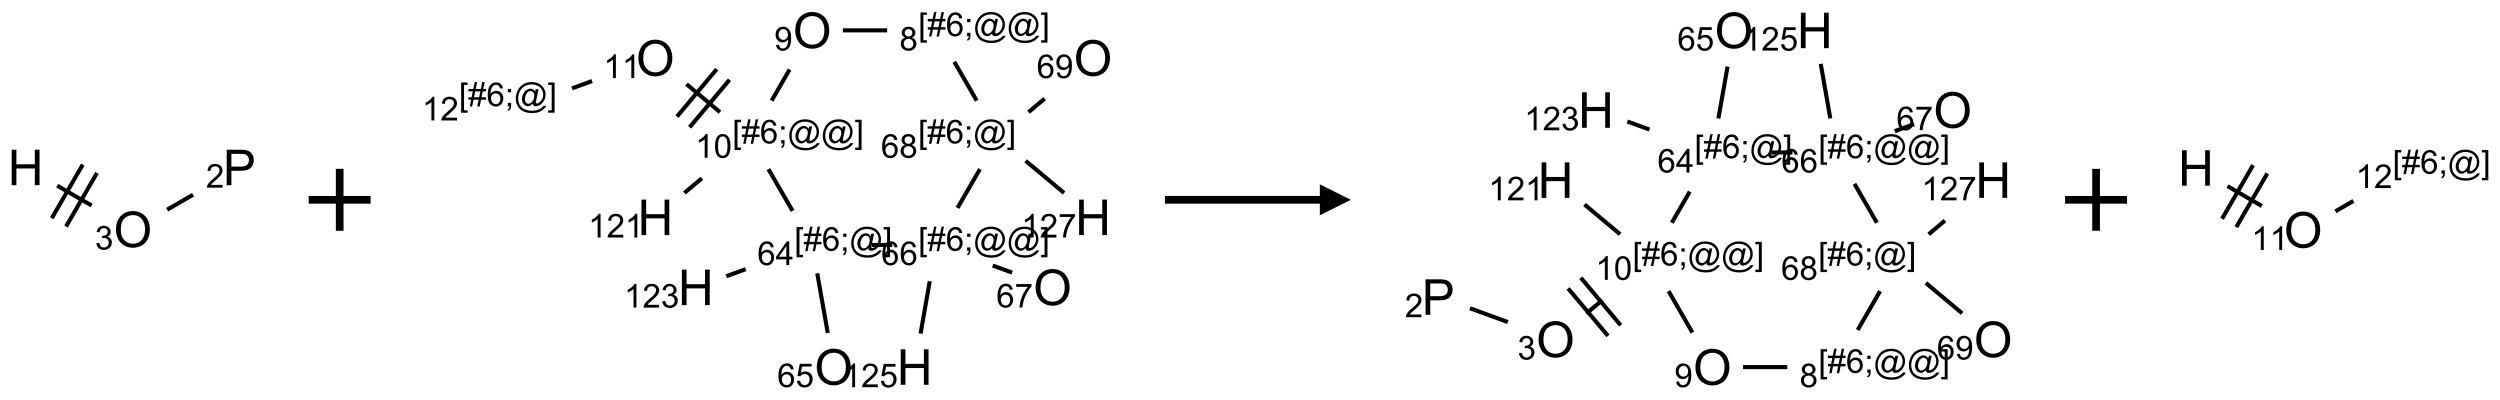<?xml version="1.0" encoding="UTF-8"?>
<svg xmlns="http://www.w3.org/2000/svg" xmlns:xlink="http://www.w3.org/1999/xlink" width="807" height="129" viewBox="0 0 807 129">
<defs>
<g>
<g id="glyph-0-0">
<path d="M 2 0 L 2 -10 L 10 -10 L 10 0 Z M 2.25 -0.25 L 9.75 -0.25 L 9.75 -9.75 L 2.25 -9.75 Z M 2.25 -0.25 "/>
</g>
<g id="glyph-0-1">
<path d="M 1.281 0 L 1.281 -11.453 L 2.797 -11.453 L 2.797 -6.75 L 8.75 -6.75 L 8.75 -11.453 L 10.266 -11.453 L 10.266 0 L 8.75 0 L 8.75 -5.398 L 2.797 -5.398 L 2.797 0 Z M 1.281 0 "/>
</g>
<g id="glyph-0-2">
<path d="M 0.773 -5.578 C 0.773 -7.48 1.285 -8.969 2.305 -10.043 C 3.324 -11.117 4.645 -11.656 6.258 -11.656 C 7.316 -11.656 8.27 -11.402 9.117 -10.898 C 9.965 -10.395 10.613 -9.688 11.059 -8.785 C 11.504 -7.883 11.727 -6.855 11.727 -5.711 C 11.727 -4.551 11.492 -3.512 11.023 -2.594 C 10.555 -1.676 9.891 -0.984 9.031 -0.512 C 8.172 -0.039 7.246 0.195 6.25 0.195 C 5.172 0.195 4.207 -0.066 3.359 -0.586 C 2.512 -1.105 1.867 -1.816 1.43 -2.719 C 0.992 -3.621 0.773 -4.574 0.773 -5.578 Z M 2.336 -5.555 C 2.336 -4.176 2.707 -3.086 3.449 -2.293 C 4.191 -1.5 5.121 -1.102 6.242 -1.102 C 7.383 -1.102 8.32 -1.504 9.059 -2.305 C 9.797 -3.105 10.164 -4.246 10.164 -5.719 C 10.164 -6.652 10.008 -7.465 9.691 -8.16 C 9.375 -8.855 8.914 -9.395 8.309 -9.777 C 7.703 -10.16 7.02 -10.352 6.266 -10.352 C 5.191 -10.352 4.27 -9.984 3.496 -9.246 C 2.723 -8.508 2.336 -7.277 2.336 -5.555 Z M 2.336 -5.555 "/>
</g>
<g id="glyph-0-3">
<path d="M 1.234 0 L 1.234 -11.453 L 5.555 -11.453 C 6.316 -11.453 6.895 -11.418 7.297 -11.344 C 7.859 -11.25 8.332 -11.07 8.711 -10.809 C 9.09 -10.547 9.398 -10.176 9.629 -9.703 C 9.859 -9.23 9.977 -8.707 9.977 -8.141 C 9.977 -7.168 9.668 -6.344 9.047 -5.668 C 8.426 -4.992 7.309 -4.656 5.688 -4.656 L 2.75 -4.656 L 2.75 0 Z M 2.75 -6.008 L 5.711 -6.008 C 6.691 -6.008 7.387 -6.191 7.797 -6.555 C 8.207 -6.918 8.414 -7.434 8.414 -8.094 C 8.414 -8.574 8.293 -8.984 8.051 -9.324 C 7.809 -9.664 7.488 -9.891 7.094 -10 C 6.84 -10.066 6.367 -10.102 5.68 -10.102 L 2.75 -10.102 Z M 2.75 -6.008 "/>
</g>
<g id="glyph-1-0">
<path d="M 1.332 0 L 1.332 -6.668 L 6.668 -6.668 L 6.668 0 Z M 1.5 -0.168 L 6.5 -0.168 L 6.5 -6.5 L 1.5 -6.5 Z M 1.5 -0.168 "/>
</g>
<g id="glyph-1-1">
<path d="M 0.449 -2.016 L 1.387 -2.141 C 1.492 -1.609 1.676 -1.227 1.934 -0.992 C 2.191 -0.758 2.508 -0.641 2.879 -0.641 C 3.32 -0.641 3.695 -0.793 3.996 -1.098 C 4.301 -1.402 4.453 -1.781 4.453 -2.234 C 4.453 -2.664 4.312 -3.02 4.031 -3.301 C 3.75 -3.578 3.391 -3.719 2.957 -3.719 C 2.781 -3.719 2.562 -3.684 2.297 -3.613 L 2.402 -4.438 C 2.465 -4.43 2.516 -4.426 2.551 -4.426 C 2.949 -4.426 3.312 -4.531 3.629 -4.738 C 3.949 -4.949 4.109 -5.27 4.109 -5.703 C 4.109 -6.047 3.992 -6.332 3.762 -6.559 C 3.527 -6.785 3.227 -6.895 2.859 -6.895 C 2.496 -6.895 2.191 -6.781 1.949 -6.551 C 1.707 -6.324 1.547 -5.98 1.48 -5.52 L 0.543 -5.688 C 0.656 -6.316 0.918 -6.805 1.324 -7.148 C 1.73 -7.492 2.234 -7.668 2.84 -7.668 C 3.254 -7.668 3.641 -7.578 3.988 -7.398 C 4.34 -7.219 4.609 -6.977 4.793 -6.668 C 4.98 -6.359 5.074 -6.031 5.074 -5.684 C 5.074 -5.352 4.984 -5.051 4.809 -4.781 C 4.629 -4.512 4.367 -4.297 4.02 -4.137 C 4.473 -4.031 4.824 -3.816 5.074 -3.488 C 5.324 -3.16 5.449 -2.75 5.449 -2.254 C 5.449 -1.59 5.203 -1.023 4.719 -0.559 C 4.234 -0.098 3.617 0.137 2.875 0.137 C 2.203 0.137 1.648 -0.062 1.207 -0.465 C 0.762 -0.863 0.512 -1.379 0.449 -2.016 Z M 0.449 -2.016 "/>
</g>
<g id="glyph-1-2">
<path d="M 5.371 -0.902 L 5.371 0 L 0.324 0 C 0.316 -0.227 0.352 -0.441 0.434 -0.652 C 0.562 -0.996 0.766 -1.332 1.051 -1.668 C 1.332 -2 1.742 -2.387 2.277 -2.824 C 3.105 -3.504 3.668 -4.043 3.957 -4.441 C 4.25 -4.84 4.395 -5.215 4.395 -5.566 C 4.395 -5.938 4.262 -6.254 3.996 -6.508 C 3.73 -6.762 3.387 -6.891 2.957 -6.891 C 2.508 -6.891 2.145 -6.754 1.875 -6.484 C 1.605 -6.215 1.469 -5.84 1.465 -5.359 L 0.5 -5.457 C 0.566 -6.176 0.812 -6.727 1.246 -7.102 C 1.676 -7.477 2.254 -7.668 2.98 -7.668 C 3.711 -7.668 4.293 -7.465 4.719 -7.059 C 5.145 -6.652 5.359 -6.148 5.359 -5.547 C 5.359 -5.242 5.297 -4.941 5.172 -4.645 C 5.047 -4.352 4.84 -4.039 4.551 -3.715 C 4.262 -3.387 3.777 -2.938 3.105 -2.371 C 2.543 -1.898 2.18 -1.578 2.02 -1.41 C 1.859 -1.242 1.73 -1.07 1.625 -0.902 Z M 5.371 -0.902 "/>
</g>
<g id="glyph-1-3">
<path d="M 0.582 -1.766 L 1.484 -1.848 C 1.562 -1.426 1.707 -1.117 1.922 -0.926 C 2.137 -0.734 2.414 -0.641 2.75 -0.641 C 3.039 -0.641 3.289 -0.707 3.508 -0.84 C 3.727 -0.973 3.902 -1.148 4.043 -1.367 C 4.18 -1.586 4.297 -1.887 4.391 -2.262 C 4.484 -2.637 4.531 -3.016 4.531 -3.406 C 4.531 -3.449 4.531 -3.512 4.527 -3.594 C 4.34 -3.297 4.082 -3.055 3.758 -2.867 C 3.434 -2.68 3.082 -2.59 2.703 -2.59 C 2.07 -2.59 1.535 -2.816 1.098 -3.277 C 0.66 -3.734 0.441 -4.34 0.441 -5.09 C 0.441 -5.863 0.672 -6.484 1.129 -6.957 C 1.586 -7.43 2.156 -7.668 2.844 -7.668 C 3.34 -7.668 3.793 -7.531 4.207 -7.266 C 4.617 -7 4.93 -6.617 5.145 -6.121 C 5.355 -5.629 5.465 -4.91 5.465 -3.973 C 5.465 -2.996 5.359 -2.223 5.145 -1.645 C 4.934 -1.066 4.617 -0.625 4.199 -0.324 C 3.781 -0.02 3.293 0.129 2.73 0.129 C 2.133 0.129 1.645 -0.035 1.266 -0.367 C 0.887 -0.699 0.66 -1.164 0.582 -1.766 Z M 4.422 -5.137 C 4.422 -5.676 4.277 -6.102 3.992 -6.418 C 3.707 -6.734 3.359 -6.891 2.957 -6.891 C 2.543 -6.891 2.18 -6.719 1.871 -6.379 C 1.562 -6.039 1.406 -5.598 1.406 -5.059 C 1.406 -4.57 1.555 -4.176 1.848 -3.871 C 2.141 -3.566 2.5 -3.418 2.934 -3.418 C 3.367 -3.418 3.723 -3.57 4.004 -3.871 C 4.281 -4.176 4.422 -4.598 4.422 -5.137 Z M 4.422 -5.137 "/>
</g>
<g id="glyph-1-4">
<path d="M 0.723 2.121 L 0.723 -7.637 L 2.793 -7.637 L 2.793 -6.859 L 1.66 -6.859 L 1.66 1.344 L 2.793 1.344 L 2.793 2.121 Z M 0.723 2.121 "/>
</g>
<g id="glyph-1-5">
<path d="M 0.535 0.129 L 0.988 -2.09 L 0.109 -2.09 L 0.109 -2.863 L 1.145 -2.863 L 1.531 -4.754 L 0.109 -4.754 L 0.109 -5.531 L 1.688 -5.531 L 2.141 -7.766 L 2.922 -7.766 L 2.469 -5.531 L 4.109 -5.531 L 4.562 -7.766 L 5.348 -7.766 L 4.895 -5.531 L 5.797 -5.531 L 5.797 -4.754 L 4.738 -4.754 L 4.348 -2.863 L 5.797 -2.863 L 5.797 -2.09 L 4.191 -2.09 L 3.738 0.129 L 2.957 0.129 L 3.406 -2.09 L 1.77 -2.09 L 1.316 0.129 Z M 1.926 -2.863 L 3.562 -2.863 L 3.953 -4.754 L 2.312 -4.754 Z M 1.926 -2.863 "/>
</g>
<g id="glyph-1-6">
<path d="M 5.309 -5.766 L 4.375 -5.691 C 4.293 -6.059 4.172 -6.328 4.02 -6.496 C 3.766 -6.762 3.453 -6.895 3.082 -6.895 C 2.785 -6.895 2.523 -6.812 2.297 -6.645 C 2 -6.43 1.77 -6.117 1.598 -5.703 C 1.43 -5.289 1.34 -4.703 1.332 -3.938 C 1.559 -4.281 1.836 -4.535 2.16 -4.703 C 2.488 -4.871 2.828 -4.953 3.188 -4.953 C 3.812 -4.953 4.344 -4.723 4.785 -4.262 C 5.223 -3.801 5.441 -3.207 5.441 -2.48 C 5.441 -2 5.34 -1.555 5.133 -1.145 C 4.926 -0.73 4.641 -0.418 4.281 -0.199 C 3.922 0.02 3.512 0.129 3.051 0.129 C 2.27 0.129 1.633 -0.156 1.141 -0.73 C 0.648 -1.305 0.402 -2.254 0.402 -3.574 C 0.402 -5.051 0.672 -6.121 1.219 -6.793 C 1.695 -7.375 2.336 -7.668 3.141 -7.668 C 3.742 -7.668 4.234 -7.5 4.617 -7.16 C 5 -6.824 5.23 -6.359 5.309 -5.766 Z M 1.48 -2.473 C 1.48 -2.152 1.547 -1.844 1.684 -1.547 C 1.82 -1.25 2.016 -1.027 2.262 -0.871 C 2.508 -0.719 2.766 -0.641 3.035 -0.641 C 3.434 -0.641 3.773 -0.801 4.059 -1.121 C 4.344 -1.441 4.484 -1.875 4.484 -2.422 C 4.484 -2.949 4.344 -3.367 4.062 -3.668 C 3.781 -3.973 3.426 -4.125 3 -4.125 C 2.578 -4.125 2.219 -3.973 1.922 -3.668 C 1.625 -3.363 1.48 -2.969 1.48 -2.473 Z M 1.48 -2.473 "/>
</g>
<g id="glyph-1-7">
<path d="M 0.949 -4.465 L 0.949 -5.531 L 2.016 -5.531 L 2.016 -4.465 Z M 0.949 0 L 0.949 -1.066 L 2.016 -1.066 L 2.016 0 C 2.016 0.391 1.945 0.711 1.809 0.949 C 1.668 1.191 1.449 1.379 1.145 1.512 L 0.887 1.109 C 1.082 1.023 1.23 0.895 1.324 0.727 C 1.418 0.559 1.469 0.316 1.48 0 Z M 0.949 0 "/>
</g>
<g id="glyph-1-8">
<path d="M 6.047 -0.848 C 5.82 -0.59 5.57 -0.379 5.289 -0.223 C 5.008 -0.062 4.73 0.016 4.449 0.016 C 4.141 0.016 3.84 -0.074 3.547 -0.254 C 3.254 -0.434 3.02 -0.715 2.836 -1.09 C 2.652 -1.465 2.562 -1.875 2.562 -2.324 C 2.562 -2.875 2.703 -3.43 2.988 -3.98 C 3.27 -4.535 3.621 -4.953 4.043 -5.23 C 4.461 -5.508 4.871 -5.645 5.266 -5.645 C 5.566 -5.645 5.855 -5.566 6.129 -5.41 C 6.402 -5.25 6.641 -5.012 6.84 -4.688 L 7.016 -5.496 L 7.949 -5.496 L 7.199 -2 C 7.094 -1.516 7.043 -1.246 7.043 -1.191 C 7.043 -1.098 7.078 -1.02 7.148 -0.949 C 7.219 -0.883 7.305 -0.848 7.406 -0.848 C 7.59 -0.848 7.832 -0.953 8.129 -1.168 C 8.527 -1.445 8.84 -1.816 9.07 -2.285 C 9.301 -2.75 9.418 -3.234 9.418 -3.73 C 9.418 -4.309 9.27 -4.852 8.973 -5.355 C 8.676 -5.859 8.23 -6.262 7.645 -6.562 C 7.055 -6.863 6.406 -7.016 5.691 -7.016 C 4.879 -7.016 4.137 -6.824 3.465 -6.445 C 2.793 -6.066 2.273 -5.52 1.902 -4.809 C 1.535 -4.098 1.348 -3.34 1.348 -2.527 C 1.348 -1.676 1.535 -0.941 1.902 -0.328 C 2.273 0.285 2.809 0.742 3.508 1.035 C 4.207 1.328 4.984 1.473 5.832 1.473 C 6.742 1.473 7.504 1.32 8.121 1.016 C 8.734 0.711 9.195 0.34 9.5 -0.098 L 10.441 -0.098 C 10.266 0.266 9.961 0.637 9.531 1.016 C 9.102 1.395 8.59 1.695 7.996 1.914 C 7.402 2.133 6.688 2.246 5.848 2.246 C 5.078 2.246 4.367 2.145 3.715 1.949 C 3.066 1.75 2.512 1.453 2.051 1.055 C 1.594 0.656 1.25 0.199 1.016 -0.316 C 0.723 -0.973 0.578 -1.684 0.578 -2.441 C 0.578 -3.289 0.75 -4.098 1.098 -4.863 C 1.523 -5.805 2.125 -6.527 2.902 -7.027 C 3.684 -7.527 4.629 -7.777 5.738 -7.777 C 6.602 -7.777 7.375 -7.602 8.059 -7.246 C 8.746 -6.895 9.285 -6.371 9.684 -5.672 C 10.02 -5.07 10.188 -4.418 10.188 -3.715 C 10.188 -2.707 9.832 -1.812 9.125 -1.031 C 8.492 -0.328 7.801 0.02 7.051 0.02 C 6.812 0.02 6.617 -0.016 6.473 -0.09 C 6.324 -0.16 6.215 -0.266 6.145 -0.402 C 6.102 -0.488 6.066 -0.637 6.047 -0.848 Z M 3.527 -2.262 C 3.527 -1.785 3.641 -1.414 3.863 -1.152 C 4.09 -0.887 4.348 -0.754 4.641 -0.754 C 4.836 -0.754 5.039 -0.812 5.254 -0.93 C 5.469 -1.047 5.676 -1.219 5.871 -1.449 C 6.066 -1.676 6.23 -1.969 6.355 -2.32 C 6.48 -2.672 6.543 -3.027 6.543 -3.379 C 6.543 -3.852 6.426 -4.219 6.191 -4.48 C 5.957 -4.738 5.672 -4.871 5.332 -4.871 C 5.109 -4.871 4.902 -4.812 4.707 -4.699 C 4.512 -4.586 4.32 -4.406 4.137 -4.156 C 3.953 -3.906 3.805 -3.602 3.691 -3.246 C 3.582 -2.887 3.527 -2.559 3.527 -2.262 Z M 3.527 -2.262 "/>
</g>
<g id="glyph-1-9">
<path d="M 2.27 2.121 L 0.203 2.121 L 0.203 1.344 L 1.332 1.344 L 1.332 -6.859 L 0.203 -6.859 L 0.203 -7.637 L 2.27 -7.637 Z M 2.27 2.121 "/>
</g>
<g id="glyph-1-10">
<path d="M 1.887 -4.141 C 1.496 -4.281 1.207 -4.484 1.02 -4.75 C 0.832 -5.016 0.738 -5.328 0.738 -5.699 C 0.738 -6.254 0.938 -6.719 1.34 -7.098 C 1.738 -7.477 2.27 -7.668 2.934 -7.668 C 3.598 -7.668 4.137 -7.473 4.543 -7.086 C 4.949 -6.699 5.152 -6.227 5.152 -5.672 C 5.152 -5.316 5.059 -5.008 4.871 -4.746 C 4.688 -4.484 4.406 -4.281 4.027 -4.141 C 4.496 -3.988 4.852 -3.742 5.098 -3.402 C 5.34 -3.062 5.465 -2.656 5.465 -2.184 C 5.465 -1.531 5.234 -0.98 4.77 -0.535 C 4.309 -0.09 3.703 0.129 2.949 0.129 C 2.195 0.129 1.586 -0.094 1.125 -0.539 C 0.664 -0.984 0.434 -1.543 0.434 -2.207 C 0.434 -2.703 0.559 -3.121 0.809 -3.457 C 1.062 -3.793 1.422 -4.02 1.887 -4.141 Z M 1.699 -5.73 C 1.699 -5.367 1.812 -5.074 2.047 -4.844 C 2.281 -4.613 2.582 -4.5 2.953 -4.5 C 3.312 -4.5 3.609 -4.613 3.84 -4.84 C 4.07 -5.066 4.188 -5.348 4.188 -5.676 C 4.188 -6.02 4.07 -6.309 3.832 -6.543 C 3.594 -6.777 3.297 -6.895 2.941 -6.895 C 2.586 -6.895 2.289 -6.781 2.051 -6.551 C 1.816 -6.324 1.699 -6.047 1.699 -5.73 Z M 1.395 -2.203 C 1.395 -1.938 1.461 -1.676 1.586 -1.426 C 1.711 -1.176 1.902 -0.984 2.152 -0.848 C 2.402 -0.711 2.672 -0.641 2.957 -0.641 C 3.406 -0.641 3.777 -0.785 4.066 -1.074 C 4.359 -1.363 4.504 -1.727 4.504 -2.172 C 4.504 -2.625 4.355 -2.996 4.055 -3.293 C 3.754 -3.586 3.379 -3.734 2.926 -3.734 C 2.484 -3.734 2.121 -3.59 1.832 -3.297 C 1.543 -3.004 1.395 -2.641 1.395 -2.203 Z M 1.395 -2.203 "/>
</g>
<g id="glyph-1-11">
<path d="M 3.449 0 L 3.449 -1.828 L 0.137 -1.828 L 0.137 -2.688 L 3.621 -7.637 L 4.387 -7.637 L 4.387 -2.688 L 5.418 -2.688 L 5.418 -1.828 L 4.387 -1.828 L 4.387 0 Z M 3.449 -2.688 L 3.449 -6.129 L 1.059 -2.688 Z M 3.449 -2.688 "/>
</g>
<g id="glyph-1-12">
<path d="M 3.973 0 L 3.035 0 L 3.035 -5.973 C 2.809 -5.758 2.516 -5.543 2.148 -5.328 C 1.781 -5.113 1.453 -4.953 1.16 -4.844 L 1.16 -5.75 C 1.684 -5.996 2.145 -6.297 2.535 -6.645 C 2.93 -6.996 3.207 -7.336 3.371 -7.668 L 3.973 -7.668 Z M 3.973 0 "/>
</g>
<g id="glyph-1-13">
<path d="M 0.441 -3.766 C 0.441 -4.668 0.535 -5.395 0.723 -5.945 C 0.906 -6.496 1.184 -6.922 1.551 -7.219 C 1.918 -7.516 2.375 -7.668 2.934 -7.668 C 3.344 -7.668 3.703 -7.586 4.012 -7.418 C 4.32 -7.254 4.574 -7.016 4.777 -6.707 C 4.977 -6.395 5.137 -6.016 5.25 -5.57 C 5.363 -5.125 5.422 -4.523 5.422 -3.766 C 5.422 -2.871 5.328 -2.148 5.145 -1.598 C 4.961 -1.047 4.688 -0.621 4.32 -0.32 C 3.953 -0.02 3.492 0.129 2.934 0.129 C 2.195 0.129 1.617 -0.133 1.199 -0.66 C 0.695 -1.297 0.441 -2.332 0.441 -3.766 Z M 1.406 -3.766 C 1.406 -2.512 1.555 -1.68 1.848 -1.262 C 2.141 -0.848 2.5 -0.641 2.934 -0.641 C 3.363 -0.641 3.727 -0.848 4.02 -1.266 C 4.312 -1.684 4.457 -2.516 4.457 -3.766 C 4.457 -5.023 4.312 -5.859 4.02 -6.27 C 3.727 -6.684 3.359 -6.891 2.922 -6.891 C 2.492 -6.891 2.148 -6.707 1.891 -6.344 C 1.566 -5.879 1.406 -5.02 1.406 -3.766 Z M 1.406 -3.766 "/>
</g>
<g id="glyph-1-14">
<path d="M 0.441 -2 L 1.426 -2.082 C 1.5 -1.605 1.668 -1.242 1.934 -1.004 C 2.199 -0.762 2.52 -0.641 2.895 -0.641 C 3.348 -0.641 3.73 -0.812 4.043 -1.152 C 4.355 -1.492 4.512 -1.941 4.512 -2.504 C 4.512 -3.039 4.359 -3.461 4.059 -3.77 C 3.758 -4.078 3.367 -4.234 2.879 -4.234 C 2.578 -4.234 2.305 -4.164 2.062 -4.027 C 1.82 -3.891 1.629 -3.715 1.488 -3.496 L 0.609 -3.609 L 1.348 -7.531 L 5.145 -7.531 L 5.145 -6.637 L 2.098 -6.637 L 1.688 -4.582 C 2.145 -4.902 2.625 -5.062 3.129 -5.062 C 3.797 -5.062 4.359 -4.832 4.816 -4.371 C 5.277 -3.91 5.504 -3.312 5.504 -2.59 C 5.504 -1.898 5.305 -1.301 4.902 -0.797 C 4.41 -0.18 3.742 0.129 2.895 0.129 C 2.199 0.129 1.633 -0.062 1.195 -0.453 C 0.758 -0.844 0.504 -1.359 0.441 -2 Z M 0.441 -2 "/>
</g>
<g id="glyph-1-15">
<path d="M 0.504 -6.637 L 0.504 -7.535 L 5.449 -7.535 L 5.449 -6.809 C 4.961 -6.289 4.48 -5.602 4.004 -4.746 C 3.527 -3.887 3.156 -3.004 2.895 -2.098 C 2.707 -1.461 2.59 -0.762 2.535 0 L 1.574 0 C 1.582 -0.602 1.703 -1.328 1.926 -2.176 C 2.152 -3.027 2.477 -3.848 2.898 -4.637 C 3.32 -5.426 3.77 -6.094 4.246 -6.637 Z M 0.504 -6.637 "/>
</g>
</g>
</defs>
<path fill="none" stroke-width="0.033" stroke-linecap="butt" stroke-linejoin="miter" stroke="rgb(0%, 0%, 0%)" stroke-opacity="1" stroke-miterlimit="10" d="M 0.255 0.147 L 0.532 0.307 " transform="matrix(40, 0, 0, 40, 8.268, 54.055)"/>
<path fill="none" stroke-width="0.033" stroke-linecap="butt" stroke-linejoin="miter" stroke="rgb(0%, 0%, 0%)" stroke-opacity="1" stroke-miterlimit="10" d="M 0.326 0.477 L 0.576 0.044 " transform="matrix(40, 0, 0, 40, 8.268, 54.055)"/>
<path fill="none" stroke-width="0.033" stroke-linecap="butt" stroke-linejoin="miter" stroke="rgb(0%, 0%, 0%)" stroke-opacity="1" stroke-miterlimit="10" d="M 0.211 0.41 L 0.461 -0.023 " transform="matrix(40, 0, 0, 40, 8.268, 54.055)"/>
<path fill="none" stroke-width="0.033" stroke-linecap="butt" stroke-linejoin="miter" stroke="rgb(0%, 0%, 0%)" stroke-opacity="1" stroke-miterlimit="10" d="M 1.142 0.341 L 1.351 0.22 " transform="matrix(40, 0, 0, 40, 8.268, 54.055)"/>
<g fill="rgb(0%, 0%, 0%)" fill-opacity="1">
<use xlink:href="#glyph-0-1" x="2.496" y="59.781"/>
</g>
<g fill="rgb(0%, 0%, 0%)" fill-opacity="1">
<use xlink:href="#glyph-0-2" x="36.66" y="79.785"/>
</g>
<g fill="rgb(0%, 0%, 0%)" fill-opacity="1">
<use xlink:href="#glyph-1-1" x="30.652" y="80.535"/>
</g>
<g fill="rgb(0%, 0%, 0%)" fill-opacity="1">
<use xlink:href="#glyph-0-3" x="71.945" y="59.781"/>
</g>
<g fill="rgb(0%, 0%, 0%)" fill-opacity="1">
<use xlink:href="#glyph-1-2" x="66.477" y="60.574"/>
</g>
<path fill="none" stroke-width="0.062" stroke-linecap="butt" stroke-linejoin="miter" stroke="rgb(0%, 0%, 0%)" stroke-opacity="1" stroke-miterlimit="10" d="M 0 0 L 0.5 0 M 0.25 -0.25 L 0.25 0.25 " transform="matrix(40, 0, 0, 40, 99.65, 64.5)"/>
<path fill="none" stroke-width="0.033" stroke-linecap="butt" stroke-linejoin="miter" stroke="rgb(0%, 0%, 0%)" stroke-opacity="1" stroke-miterlimit="10" d="M 2.453 0 L 2.81 0 " transform="matrix(40, 0, 0, 40, 173.963, 9.801)"/>
<path fill="none" stroke-width="0.033" stroke-linecap="butt" stroke-linejoin="miter" stroke="rgb(0%, 0%, 0%)" stroke-opacity="1" stroke-miterlimit="10" d="M 3.352 0.254 L 3.533 0.567 " transform="matrix(40, 0, 0, 40, 173.963, 9.801)"/>
<path fill="none" stroke-width="0.033" stroke-linecap="butt" stroke-linejoin="miter" stroke="rgb(0%, 0%, 0%)" stroke-opacity="1" stroke-miterlimit="10" d="M 3.559 1.12 L 3.378 1.433 " transform="matrix(40, 0, 0, 40, 173.963, 9.801)"/>
<path fill="none" stroke-width="0.033" stroke-linecap="butt" stroke-linejoin="miter" stroke="rgb(0%, 0%, 0%)" stroke-opacity="1" stroke-miterlimit="10" d="M 2.852 1.732 L 2.685 1.732 " transform="matrix(40, 0, 0, 40, 173.963, 9.801)"/>
<path fill="none" stroke-width="0.033" stroke-linecap="butt" stroke-linejoin="miter" stroke="rgb(0%, 0%, 0%)" stroke-opacity="1" stroke-miterlimit="10" d="M 2.047 1.457 L 1.852 1.12 " transform="matrix(40, 0, 0, 40, 173.963, 9.801)"/>
<path fill="none" stroke-width="0.033" stroke-linecap="butt" stroke-linejoin="miter" stroke="rgb(0%, 0%, 0%)" stroke-opacity="1" stroke-miterlimit="10" d="M 1.878 0.567 L 2.023 0.316 " transform="matrix(40, 0, 0, 40, 173.963, 9.801)"/>
<path fill="none" stroke-width="0.033" stroke-linecap="butt" stroke-linejoin="miter" stroke="rgb(0%, 0%, 0%)" stroke-opacity="1" stroke-miterlimit="10" d="M 1.461 0.66 L 1.191 0.434 " transform="matrix(40, 0, 0, 40, 173.963, 9.801)"/>
<path fill="none" stroke-width="0.033" stroke-linecap="butt" stroke-linejoin="miter" stroke="rgb(0%, 0%, 0%)" stroke-opacity="1" stroke-miterlimit="10" d="M 1.435 0.313 L 1.114 0.696 " transform="matrix(40, 0, 0, 40, 173.963, 9.801)"/>
<path fill="none" stroke-width="0.033" stroke-linecap="butt" stroke-linejoin="miter" stroke="rgb(0%, 0%, 0%)" stroke-opacity="1" stroke-miterlimit="10" d="M 1.538 0.399 L 1.216 0.782 " transform="matrix(40, 0, 0, 40, 173.963, 9.801)"/>
<path fill="none" stroke-width="0.033" stroke-linecap="butt" stroke-linejoin="miter" stroke="rgb(0%, 0%, 0%)" stroke-opacity="1" stroke-miterlimit="10" d="M 0.429 0.409 L 0.267 0.468 " transform="matrix(40, 0, 0, 40, 173.963, 9.801)"/>
<path fill="none" stroke-width="0.033" stroke-linecap="butt" stroke-linejoin="miter" stroke="rgb(0%, 0%, 0%)" stroke-opacity="1" stroke-miterlimit="10" d="M 1.315 1.194 L 1.174 1.312 " transform="matrix(40, 0, 0, 40, 173.963, 9.801)"/>
<path fill="none" stroke-width="0.033" stroke-linecap="butt" stroke-linejoin="miter" stroke="rgb(0%, 0%, 0%)" stroke-opacity="1" stroke-miterlimit="10" d="M 2.246 1.961 L 2.331 2.442 " transform="matrix(40, 0, 0, 40, 173.963, 9.801)"/>
<path fill="none" stroke-width="0.033" stroke-linecap="butt" stroke-linejoin="miter" stroke="rgb(0%, 0%, 0%)" stroke-opacity="1" stroke-miterlimit="10" d="M 1.669 1.927 L 1.512 1.984 " transform="matrix(40, 0, 0, 40, 173.963, 9.801)"/>
<path fill="none" stroke-width="0.033" stroke-linecap="butt" stroke-linejoin="miter" stroke="rgb(0%, 0%, 0%)" stroke-opacity="1" stroke-miterlimit="10" d="M 3.662 1.898 L 3.819 1.955 " transform="matrix(40, 0, 0, 40, 173.963, 9.801)"/>
<path fill="none" stroke-width="0.033" stroke-linecap="butt" stroke-linejoin="miter" stroke="rgb(0%, 0%, 0%)" stroke-opacity="1" stroke-miterlimit="10" d="M 3.154 2.024 L 3.08 2.447 " transform="matrix(40, 0, 0, 40, 173.963, 9.801)"/>
<path fill="none" stroke-width="0.033" stroke-linecap="butt" stroke-linejoin="miter" stroke="rgb(0%, 0%, 0%)" stroke-opacity="1" stroke-miterlimit="10" d="M 3.951 0.66 L 4.081 0.551 " transform="matrix(40, 0, 0, 40, 173.963, 9.801)"/>
<path fill="none" stroke-width="0.033" stroke-linecap="butt" stroke-linejoin="miter" stroke="rgb(0%, 0%, 0%)" stroke-opacity="1" stroke-miterlimit="10" d="M 3.928 1.053 L 4.238 1.312 " transform="matrix(40, 0, 0, 40, 173.963, 9.801)"/>
<g fill="rgb(0%, 0%, 0%)" fill-opacity="1">
<use xlink:href="#glyph-0-2" x="255.945" y="15.531"/>
</g>
<g fill="rgb(0%, 0%, 0%)" fill-opacity="1">
<use xlink:href="#glyph-1-3" x="249.918" y="16.281"/>
</g>
<g fill="rgb(0%, 0%, 0%)" fill-opacity="1">
<use xlink:href="#glyph-1-4" x="296.406" y="11.652"/>
<use xlink:href="#glyph-1-5" x="299.37" y="11.652"/>
<use xlink:href="#glyph-1-6" x="305.302" y="11.652"/>
<use xlink:href="#glyph-1-7" x="311.234" y="11.652"/>
<use xlink:href="#glyph-1-8" x="314.198" y="11.652"/>
<use xlink:href="#glyph-1-8" x="325.026" y="11.652"/>
<use xlink:href="#glyph-1-9" x="335.854" y="11.652"/>
</g>
<g fill="rgb(0%, 0%, 0%)" fill-opacity="1">
<use xlink:href="#glyph-1-10" x="290.332" y="16.281"/>
</g>
<g fill="rgb(0%, 0%, 0%)" fill-opacity="1">
<use xlink:href="#glyph-1-4" x="296.363" y="46.293"/>
<use xlink:href="#glyph-1-5" x="299.327" y="46.293"/>
<use xlink:href="#glyph-1-6" x="305.259" y="46.293"/>
<use xlink:href="#glyph-1-7" x="311.191" y="46.293"/>
<use xlink:href="#glyph-1-8" x="314.155" y="46.293"/>
<use xlink:href="#glyph-1-9" x="324.983" y="46.293"/>
</g>
<g fill="rgb(0%, 0%, 0%)" fill-opacity="1">
<use xlink:href="#glyph-1-6" x="284.359" y="50.922"/>
<use xlink:href="#glyph-1-10" x="290.292" y="50.922"/>
</g>
<g fill="rgb(0%, 0%, 0%)" fill-opacity="1">
<use xlink:href="#glyph-1-4" x="296.406" y="80.934"/>
<use xlink:href="#glyph-1-5" x="299.37" y="80.934"/>
<use xlink:href="#glyph-1-6" x="305.302" y="80.934"/>
<use xlink:href="#glyph-1-7" x="311.234" y="80.934"/>
<use xlink:href="#glyph-1-8" x="314.198" y="80.934"/>
<use xlink:href="#glyph-1-8" x="325.026" y="80.934"/>
<use xlink:href="#glyph-1-9" x="335.854" y="80.934"/>
</g>
<g fill="rgb(0%, 0%, 0%)" fill-opacity="1">
<use xlink:href="#glyph-1-6" x="284.422" y="85.562"/>
<use xlink:href="#glyph-1-6" x="290.354" y="85.562"/>
</g>
<g fill="rgb(0%, 0%, 0%)" fill-opacity="1">
<use xlink:href="#glyph-1-4" x="256.406" y="80.934"/>
<use xlink:href="#glyph-1-5" x="259.37" y="80.934"/>
<use xlink:href="#glyph-1-6" x="265.302" y="80.934"/>
<use xlink:href="#glyph-1-7" x="271.234" y="80.934"/>
<use xlink:href="#glyph-1-8" x="274.198" y="80.934"/>
<use xlink:href="#glyph-1-9" x="285.026" y="80.934"/>
</g>
<g fill="rgb(0%, 0%, 0%)" fill-opacity="1">
<use xlink:href="#glyph-1-6" x="244.449" y="85.562"/>
<use xlink:href="#glyph-1-11" x="250.382" y="85.562"/>
</g>
<g fill="rgb(0%, 0%, 0%)" fill-opacity="1">
<use xlink:href="#glyph-1-4" x="236.406" y="46.293"/>
<use xlink:href="#glyph-1-5" x="239.37" y="46.293"/>
<use xlink:href="#glyph-1-6" x="245.302" y="46.293"/>
<use xlink:href="#glyph-1-7" x="251.234" y="46.293"/>
<use xlink:href="#glyph-1-8" x="254.198" y="46.293"/>
<use xlink:href="#glyph-1-8" x="265.026" y="46.293"/>
<use xlink:href="#glyph-1-9" x="275.854" y="46.293"/>
</g>
<g fill="rgb(0%, 0%, 0%)" fill-opacity="1">
<use xlink:href="#glyph-1-12" x="224.441" y="50.922"/>
<use xlink:href="#glyph-1-13" x="230.374" y="50.922"/>
</g>
<g fill="rgb(0%, 0%, 0%)" fill-opacity="1">
<use xlink:href="#glyph-0-2" x="205.301" y="24.461"/>
</g>
<g fill="rgb(0%, 0%, 0%)" fill-opacity="1">
<use xlink:href="#glyph-1-12" x="194.832" y="25.211"/>
<use xlink:href="#glyph-1-12" x="200.764" y="25.211"/>
</g>
<g fill="rgb(0%, 0%, 0%)" fill-opacity="1">
<use xlink:href="#glyph-1-4" x="148.133" y="34.266"/>
<use xlink:href="#glyph-1-5" x="151.096" y="34.266"/>
<use xlink:href="#glyph-1-6" x="157.029" y="34.266"/>
<use xlink:href="#glyph-1-7" x="162.961" y="34.266"/>
<use xlink:href="#glyph-1-8" x="165.924" y="34.266"/>
<use xlink:href="#glyph-1-9" x="176.753" y="34.266"/>
</g>
<g fill="rgb(0%, 0%, 0%)" fill-opacity="1">
<use xlink:href="#glyph-1-12" x="136.223" y="38.891"/>
<use xlink:href="#glyph-1-2" x="142.155" y="38.891"/>
</g>
<g fill="rgb(0%, 0%, 0%)" fill-opacity="1">
<use xlink:href="#glyph-0-1" x="205.777" y="75.883"/>
</g>
<g fill="rgb(0%, 0%, 0%)" fill-opacity="1">
<use xlink:href="#glyph-1-12" x="189.887" y="76.672"/>
<use xlink:href="#glyph-1-2" x="195.819" y="76.672"/>
<use xlink:href="#glyph-1-12" x="201.751" y="76.672"/>
</g>
<g fill="rgb(0%, 0%, 0%)" fill-opacity="1">
<use xlink:href="#glyph-0-2" x="262.891" y="124.207"/>
</g>
<g fill="rgb(0%, 0%, 0%)" fill-opacity="1">
<use xlink:href="#glyph-1-6" x="250.891" y="124.957"/>
<use xlink:href="#glyph-1-14" x="256.823" y="124.957"/>
</g>
<g fill="rgb(0%, 0%, 0%)" fill-opacity="1">
<use xlink:href="#glyph-0-1" x="218.832" y="98.492"/>
</g>
<g fill="rgb(0%, 0%, 0%)" fill-opacity="1">
<use xlink:href="#glyph-1-12" x="201.465" y="99.285"/>
<use xlink:href="#glyph-1-2" x="207.397" y="99.285"/>
<use xlink:href="#glyph-1-1" x="213.329" y="99.285"/>
</g>
<g fill="rgb(0%, 0%, 0%)" fill-opacity="1">
<use xlink:href="#glyph-0-2" x="333.531" y="98.496"/>
</g>
<g fill="rgb(0%, 0%, 0%)" fill-opacity="1">
<use xlink:href="#glyph-1-6" x="321.59" y="99.242"/>
<use xlink:href="#glyph-1-15" x="327.522" y="99.242"/>
</g>
<g fill="rgb(0%, 0%, 0%)" fill-opacity="1">
<use xlink:href="#glyph-0-1" x="289.473" y="124.203"/>
</g>
<g fill="rgb(0%, 0%, 0%)" fill-opacity="1">
<use xlink:href="#glyph-1-12" x="272.051" y="124.996"/>
<use xlink:href="#glyph-1-2" x="277.983" y="124.996"/>
<use xlink:href="#glyph-1-14" x="283.915" y="124.996"/>
</g>
<g fill="rgb(0%, 0%, 0%)" fill-opacity="1">
<use xlink:href="#glyph-0-2" x="346.586" y="24.461"/>
</g>
<g fill="rgb(0%, 0%, 0%)" fill-opacity="1">
<use xlink:href="#glyph-1-6" x="334.629" y="25.211"/>
<use xlink:href="#glyph-1-3" x="340.561" y="25.211"/>
</g>
<g fill="rgb(0%, 0%, 0%)" fill-opacity="1">
<use xlink:href="#glyph-0-1" x="347.062" y="75.883"/>
</g>
<g fill="rgb(0%, 0%, 0%)" fill-opacity="1">
<use xlink:href="#glyph-1-12" x="329.695" y="76.672"/>
<use xlink:href="#glyph-1-2" x="335.628" y="76.672"/>
<use xlink:href="#glyph-1-15" x="341.56" y="76.672"/>
</g>
<path fill-rule="nonzero" fill="rgb(0%, 0%, 0%)" fill-opacity="1" d="M 376.043 65.75 L 426.043 65.75 L 426.043 69.5 L 436.043 64.5 L 426.043 59.5 L 426.043 63.25 L 376.043 63.25 "/>
<path fill="none" stroke-width="0.033" stroke-linecap="butt" stroke-linejoin="miter" stroke="rgb(0%, 0%, 0%)" stroke-opacity="1" stroke-miterlimit="10" d="M 0.249 2.242 L 0.555 2.354 " transform="matrix(40, 0, 0, 40, 464.537, 9.82)"/>
<path fill="none" stroke-width="0.033" stroke-linecap="butt" stroke-linejoin="miter" stroke="rgb(0%, 0%, 0%)" stroke-opacity="1" stroke-miterlimit="10" d="M 1.189 2.284 L 1.317 2.177 " transform="matrix(40, 0, 0, 40, 464.537, 9.82)"/>
<path fill="none" stroke-width="0.033" stroke-linecap="butt" stroke-linejoin="miter" stroke="rgb(0%, 0%, 0%)" stroke-opacity="1" stroke-miterlimit="10" d="M 1.465 2.379 L 1.144 1.996 " transform="matrix(40, 0, 0, 40, 464.537, 9.82)"/>
<path fill="none" stroke-width="0.033" stroke-linecap="butt" stroke-linejoin="miter" stroke="rgb(0%, 0%, 0%)" stroke-opacity="1" stroke-miterlimit="10" d="M 1.363 2.465 L 1.041 2.082 " transform="matrix(40, 0, 0, 40, 464.537, 9.82)"/>
<path fill="none" stroke-width="0.033" stroke-linecap="butt" stroke-linejoin="miter" stroke="rgb(0%, 0%, 0%)" stroke-opacity="1" stroke-miterlimit="10" d="M 1.461 1.645 L 1.174 1.405 " transform="matrix(40, 0, 0, 40, 464.537, 9.82)"/>
<path fill="none" stroke-width="0.033" stroke-linecap="butt" stroke-linejoin="miter" stroke="rgb(0%, 0%, 0%)" stroke-opacity="1" stroke-miterlimit="10" d="M 1.852 2.104 L 2.044 2.438 " transform="matrix(40, 0, 0, 40, 464.537, 9.82)"/>
<path fill="none" stroke-width="0.033" stroke-linecap="butt" stroke-linejoin="miter" stroke="rgb(0%, 0%, 0%)" stroke-opacity="1" stroke-miterlimit="10" d="M 2.453 2.717 L 2.81 2.717 " transform="matrix(40, 0, 0, 40, 464.537, 9.82)"/>
<path fill="none" stroke-width="0.033" stroke-linecap="butt" stroke-linejoin="miter" stroke="rgb(0%, 0%, 0%)" stroke-opacity="1" stroke-miterlimit="10" d="M 3.378 2.418 L 3.559 2.104 " transform="matrix(40, 0, 0, 40, 464.537, 9.82)"/>
<path fill="none" stroke-width="0.033" stroke-linecap="butt" stroke-linejoin="miter" stroke="rgb(0%, 0%, 0%)" stroke-opacity="1" stroke-miterlimit="10" d="M 3.928 2.038 L 4.221 2.283 " transform="matrix(40, 0, 0, 40, 464.537, 9.82)"/>
<path fill="none" stroke-width="0.033" stroke-linecap="butt" stroke-linejoin="miter" stroke="rgb(0%, 0%, 0%)" stroke-opacity="1" stroke-miterlimit="10" d="M 3.951 1.645 L 4.083 1.534 " transform="matrix(40, 0, 0, 40, 464.537, 9.82)"/>
<path fill="none" stroke-width="0.033" stroke-linecap="butt" stroke-linejoin="miter" stroke="rgb(0%, 0%, 0%)" stroke-opacity="1" stroke-miterlimit="10" d="M 3.533 1.552 L 3.352 1.238 " transform="matrix(40, 0, 0, 40, 464.537, 9.82)"/>
<path fill="none" stroke-width="0.033" stroke-linecap="butt" stroke-linejoin="miter" stroke="rgb(0%, 0%, 0%)" stroke-opacity="1" stroke-miterlimit="10" d="M 3.677 0.813 L 3.833 0.756 " transform="matrix(40, 0, 0, 40, 464.537, 9.82)"/>
<path fill="none" stroke-width="0.033" stroke-linecap="butt" stroke-linejoin="miter" stroke="rgb(0%, 0%, 0%)" stroke-opacity="1" stroke-miterlimit="10" d="M 3.157 0.71 L 3.08 0.27 " transform="matrix(40, 0, 0, 40, 464.537, 9.82)"/>
<path fill="none" stroke-width="0.033" stroke-linecap="butt" stroke-linejoin="miter" stroke="rgb(0%, 0%, 0%)" stroke-opacity="1" stroke-miterlimit="10" d="M 2.852 0.985 L 2.685 0.985 " transform="matrix(40, 0, 0, 40, 464.537, 9.82)"/>
<path fill="none" stroke-width="0.033" stroke-linecap="butt" stroke-linejoin="miter" stroke="rgb(0%, 0%, 0%)" stroke-opacity="1" stroke-miterlimit="10" d="M 2.023 1.301 L 1.878 1.552 " transform="matrix(40, 0, 0, 40, 464.537, 9.82)"/>
<path fill="none" stroke-width="0.033" stroke-linecap="butt" stroke-linejoin="miter" stroke="rgb(0%, 0%, 0%)" stroke-opacity="1" stroke-miterlimit="10" d="M 2.254 0.71 L 2.328 0.292 " transform="matrix(40, 0, 0, 40, 464.537, 9.82)"/>
<path fill="none" stroke-width="0.033" stroke-linecap="butt" stroke-linejoin="miter" stroke="rgb(0%, 0%, 0%)" stroke-opacity="1" stroke-miterlimit="10" d="M 1.698 0.8 L 1.519 0.735 " transform="matrix(40, 0, 0, 40, 464.537, 9.82)"/>
<g fill="rgb(0%, 0%, 0%)" fill-opacity="1">
<use xlink:href="#glyph-0-3" x="458.934" y="101.613"/>
</g>
<g fill="rgb(0%, 0%, 0%)" fill-opacity="1">
<use xlink:href="#glyph-1-2" x="453.465" y="102.402"/>
</g>
<g fill="rgb(0%, 0%, 0%)" fill-opacity="1">
<use xlink:href="#glyph-0-2" x="495.875" y="115.297"/>
</g>
<g fill="rgb(0%, 0%, 0%)" fill-opacity="1">
<use xlink:href="#glyph-1-1" x="489.867" y="116.047"/>
</g>
<g fill="rgb(0%, 0%, 0%)" fill-opacity="1">
<use xlink:href="#glyph-1-4" x="526.98" y="85.707"/>
<use xlink:href="#glyph-1-5" x="529.944" y="85.707"/>
<use xlink:href="#glyph-1-6" x="535.876" y="85.707"/>
<use xlink:href="#glyph-1-7" x="541.809" y="85.707"/>
<use xlink:href="#glyph-1-8" x="544.772" y="85.707"/>
<use xlink:href="#glyph-1-8" x="555.6" y="85.707"/>
<use xlink:href="#glyph-1-9" x="566.428" y="85.707"/>
</g>
<g fill="rgb(0%, 0%, 0%)" fill-opacity="1">
<use xlink:href="#glyph-1-12" x="515.016" y="90.336"/>
<use xlink:href="#glyph-1-13" x="520.948" y="90.336"/>
</g>
<g fill="rgb(0%, 0%, 0%)" fill-opacity="1">
<use xlink:href="#glyph-0-1" x="496.352" y="63.871"/>
</g>
<g fill="rgb(0%, 0%, 0%)" fill-opacity="1">
<use xlink:href="#glyph-1-12" x="480.461" y="64.66"/>
<use xlink:href="#glyph-1-2" x="486.393" y="64.66"/>
<use xlink:href="#glyph-1-12" x="492.326" y="64.66"/>
</g>
<g fill="rgb(0%, 0%, 0%)" fill-opacity="1">
<use xlink:href="#glyph-0-2" x="546.52" y="124.227"/>
</g>
<g fill="rgb(0%, 0%, 0%)" fill-opacity="1">
<use xlink:href="#glyph-1-3" x="540.492" y="124.977"/>
</g>
<g fill="rgb(0%, 0%, 0%)" fill-opacity="1">
<use xlink:href="#glyph-1-4" x="586.98" y="120.348"/>
<use xlink:href="#glyph-1-5" x="589.944" y="120.348"/>
<use xlink:href="#glyph-1-6" x="595.876" y="120.348"/>
<use xlink:href="#glyph-1-7" x="601.809" y="120.348"/>
<use xlink:href="#glyph-1-8" x="604.772" y="120.348"/>
<use xlink:href="#glyph-1-8" x="615.6" y="120.348"/>
<use xlink:href="#glyph-1-9" x="626.428" y="120.348"/>
</g>
<g fill="rgb(0%, 0%, 0%)" fill-opacity="1">
<use xlink:href="#glyph-1-10" x="580.906" y="124.977"/>
</g>
<g fill="rgb(0%, 0%, 0%)" fill-opacity="1">
<use xlink:href="#glyph-1-4" x="586.938" y="85.707"/>
<use xlink:href="#glyph-1-5" x="589.901" y="85.707"/>
<use xlink:href="#glyph-1-6" x="595.833" y="85.707"/>
<use xlink:href="#glyph-1-7" x="601.766" y="85.707"/>
<use xlink:href="#glyph-1-8" x="604.729" y="85.707"/>
<use xlink:href="#glyph-1-9" x="615.557" y="85.707"/>
</g>
<g fill="rgb(0%, 0%, 0%)" fill-opacity="1">
<use xlink:href="#glyph-1-6" x="574.934" y="90.336"/>
<use xlink:href="#glyph-1-10" x="580.866" y="90.336"/>
</g>
<g fill="rgb(0%, 0%, 0%)" fill-opacity="1">
<use xlink:href="#glyph-0-2" x="637.16" y="115.297"/>
</g>
<g fill="rgb(0%, 0%, 0%)" fill-opacity="1">
<use xlink:href="#glyph-1-6" x="625.203" y="116.047"/>
<use xlink:href="#glyph-1-3" x="631.135" y="116.047"/>
</g>
<g fill="rgb(0%, 0%, 0%)" fill-opacity="1">
<use xlink:href="#glyph-0-1" x="637.637" y="63.871"/>
</g>
<g fill="rgb(0%, 0%, 0%)" fill-opacity="1">
<use xlink:href="#glyph-1-12" x="620.27" y="64.66"/>
<use xlink:href="#glyph-1-2" x="626.202" y="64.66"/>
<use xlink:href="#glyph-1-15" x="632.134" y="64.66"/>
</g>
<g fill="rgb(0%, 0%, 0%)" fill-opacity="1">
<use xlink:href="#glyph-1-4" x="586.98" y="51.066"/>
<use xlink:href="#glyph-1-5" x="589.944" y="51.066"/>
<use xlink:href="#glyph-1-6" x="595.876" y="51.066"/>
<use xlink:href="#glyph-1-7" x="601.809" y="51.066"/>
<use xlink:href="#glyph-1-8" x="604.772" y="51.066"/>
<use xlink:href="#glyph-1-8" x="615.6" y="51.066"/>
<use xlink:href="#glyph-1-9" x="626.428" y="51.066"/>
</g>
<g fill="rgb(0%, 0%, 0%)" fill-opacity="1">
<use xlink:href="#glyph-1-6" x="574.996" y="55.691"/>
<use xlink:href="#glyph-1-6" x="580.928" y="55.691"/>
</g>
<g fill="rgb(0%, 0%, 0%)" fill-opacity="1">
<use xlink:href="#glyph-0-2" x="624.105" y="41.262"/>
</g>
<g fill="rgb(0%, 0%, 0%)" fill-opacity="1">
<use xlink:href="#glyph-1-6" x="612.164" y="42.012"/>
<use xlink:href="#glyph-1-15" x="618.096" y="42.012"/>
</g>
<g fill="rgb(0%, 0%, 0%)" fill-opacity="1">
<use xlink:href="#glyph-0-1" x="580.047" y="15.547"/>
</g>
<g fill="rgb(0%, 0%, 0%)" fill-opacity="1">
<use xlink:href="#glyph-1-12" x="562.625" y="16.34"/>
<use xlink:href="#glyph-1-2" x="568.557" y="16.34"/>
<use xlink:href="#glyph-1-14" x="574.49" y="16.34"/>
</g>
<g fill="rgb(0%, 0%, 0%)" fill-opacity="1">
<use xlink:href="#glyph-1-4" x="546.98" y="51.066"/>
<use xlink:href="#glyph-1-5" x="549.944" y="51.066"/>
<use xlink:href="#glyph-1-6" x="555.876" y="51.066"/>
<use xlink:href="#glyph-1-7" x="561.809" y="51.066"/>
<use xlink:href="#glyph-1-8" x="564.772" y="51.066"/>
<use xlink:href="#glyph-1-9" x="575.6" y="51.066"/>
</g>
<g fill="rgb(0%, 0%, 0%)" fill-opacity="1">
<use xlink:href="#glyph-1-6" x="535.023" y="55.691"/>
<use xlink:href="#glyph-1-11" x="540.956" y="55.691"/>
</g>
<g fill="rgb(0%, 0%, 0%)" fill-opacity="1">
<use xlink:href="#glyph-0-2" x="553.465" y="15.551"/>
</g>
<g fill="rgb(0%, 0%, 0%)" fill-opacity="1">
<use xlink:href="#glyph-1-6" x="541.465" y="16.301"/>
<use xlink:href="#glyph-1-14" x="547.397" y="16.301"/>
</g>
<g fill="rgb(0%, 0%, 0%)" fill-opacity="1">
<use xlink:href="#glyph-0-1" x="509.406" y="41.258"/>
</g>
<g fill="rgb(0%, 0%, 0%)" fill-opacity="1">
<use xlink:href="#glyph-1-12" x="492.039" y="42.051"/>
<use xlink:href="#glyph-1-2" x="497.971" y="42.051"/>
<use xlink:href="#glyph-1-1" x="503.904" y="42.051"/>
</g>
<path fill="none" stroke-width="0.062" stroke-linecap="butt" stroke-linejoin="miter" stroke="rgb(0%, 0%, 0%)" stroke-opacity="1" stroke-miterlimit="10" d="M 0 0 L 0.5 0 M 0.25 -0.25 L 0.25 0.25 " transform="matrix(40, 0, 0, 40, 666.615, 64.5)"/>
<path fill="none" stroke-width="0.033" stroke-linecap="butt" stroke-linejoin="miter" stroke="rgb(0%, 0%, 0%)" stroke-opacity="1" stroke-miterlimit="10" d="M 0.255 0.147 L 0.532 0.307 " transform="matrix(40, 0, 0, 40, 708.842, 54.221)"/>
<path fill="none" stroke-width="0.033" stroke-linecap="butt" stroke-linejoin="miter" stroke="rgb(0%, 0%, 0%)" stroke-opacity="1" stroke-miterlimit="10" d="M 0.326 0.477 L 0.576 0.044 " transform="matrix(40, 0, 0, 40, 708.842, 54.221)"/>
<path fill="none" stroke-width="0.033" stroke-linecap="butt" stroke-linejoin="miter" stroke="rgb(0%, 0%, 0%)" stroke-opacity="1" stroke-miterlimit="10" d="M 0.211 0.41 L 0.461 -0.023 " transform="matrix(40, 0, 0, 40, 708.842, 54.221)"/>
<path fill="none" stroke-width="0.033" stroke-linecap="butt" stroke-linejoin="miter" stroke="rgb(0%, 0%, 0%)" stroke-opacity="1" stroke-miterlimit="10" d="M 1.126 0.35 L 1.271 0.266 " transform="matrix(40, 0, 0, 40, 708.842, 54.221)"/>
<g fill="rgb(0%, 0%, 0%)" fill-opacity="1">
<use xlink:href="#glyph-0-1" x="703.07" y="59.949"/>
</g>
<g fill="rgb(0%, 0%, 0%)" fill-opacity="1">
<use xlink:href="#glyph-0-2" x="737.234" y="79.953"/>
</g>
<g fill="rgb(0%, 0%, 0%)" fill-opacity="1">
<use xlink:href="#glyph-1-12" x="726.766" y="80.699"/>
<use xlink:href="#glyph-1-12" x="732.698" y="80.699"/>
</g>
<g fill="rgb(0%, 0%, 0%)" fill-opacity="1">
<use xlink:href="#glyph-1-4" x="772.336" y="56.074"/>
<use xlink:href="#glyph-1-5" x="775.299" y="56.074"/>
<use xlink:href="#glyph-1-6" x="781.232" y="56.074"/>
<use xlink:href="#glyph-1-7" x="787.164" y="56.074"/>
<use xlink:href="#glyph-1-8" x="790.128" y="56.074"/>
<use xlink:href="#glyph-1-9" x="800.956" y="56.074"/>
</g>
<g fill="rgb(0%, 0%, 0%)" fill-opacity="1">
<use xlink:href="#glyph-1-12" x="760.426" y="60.703"/>
<use xlink:href="#glyph-1-2" x="766.358" y="60.703"/>
</g>
</svg>
